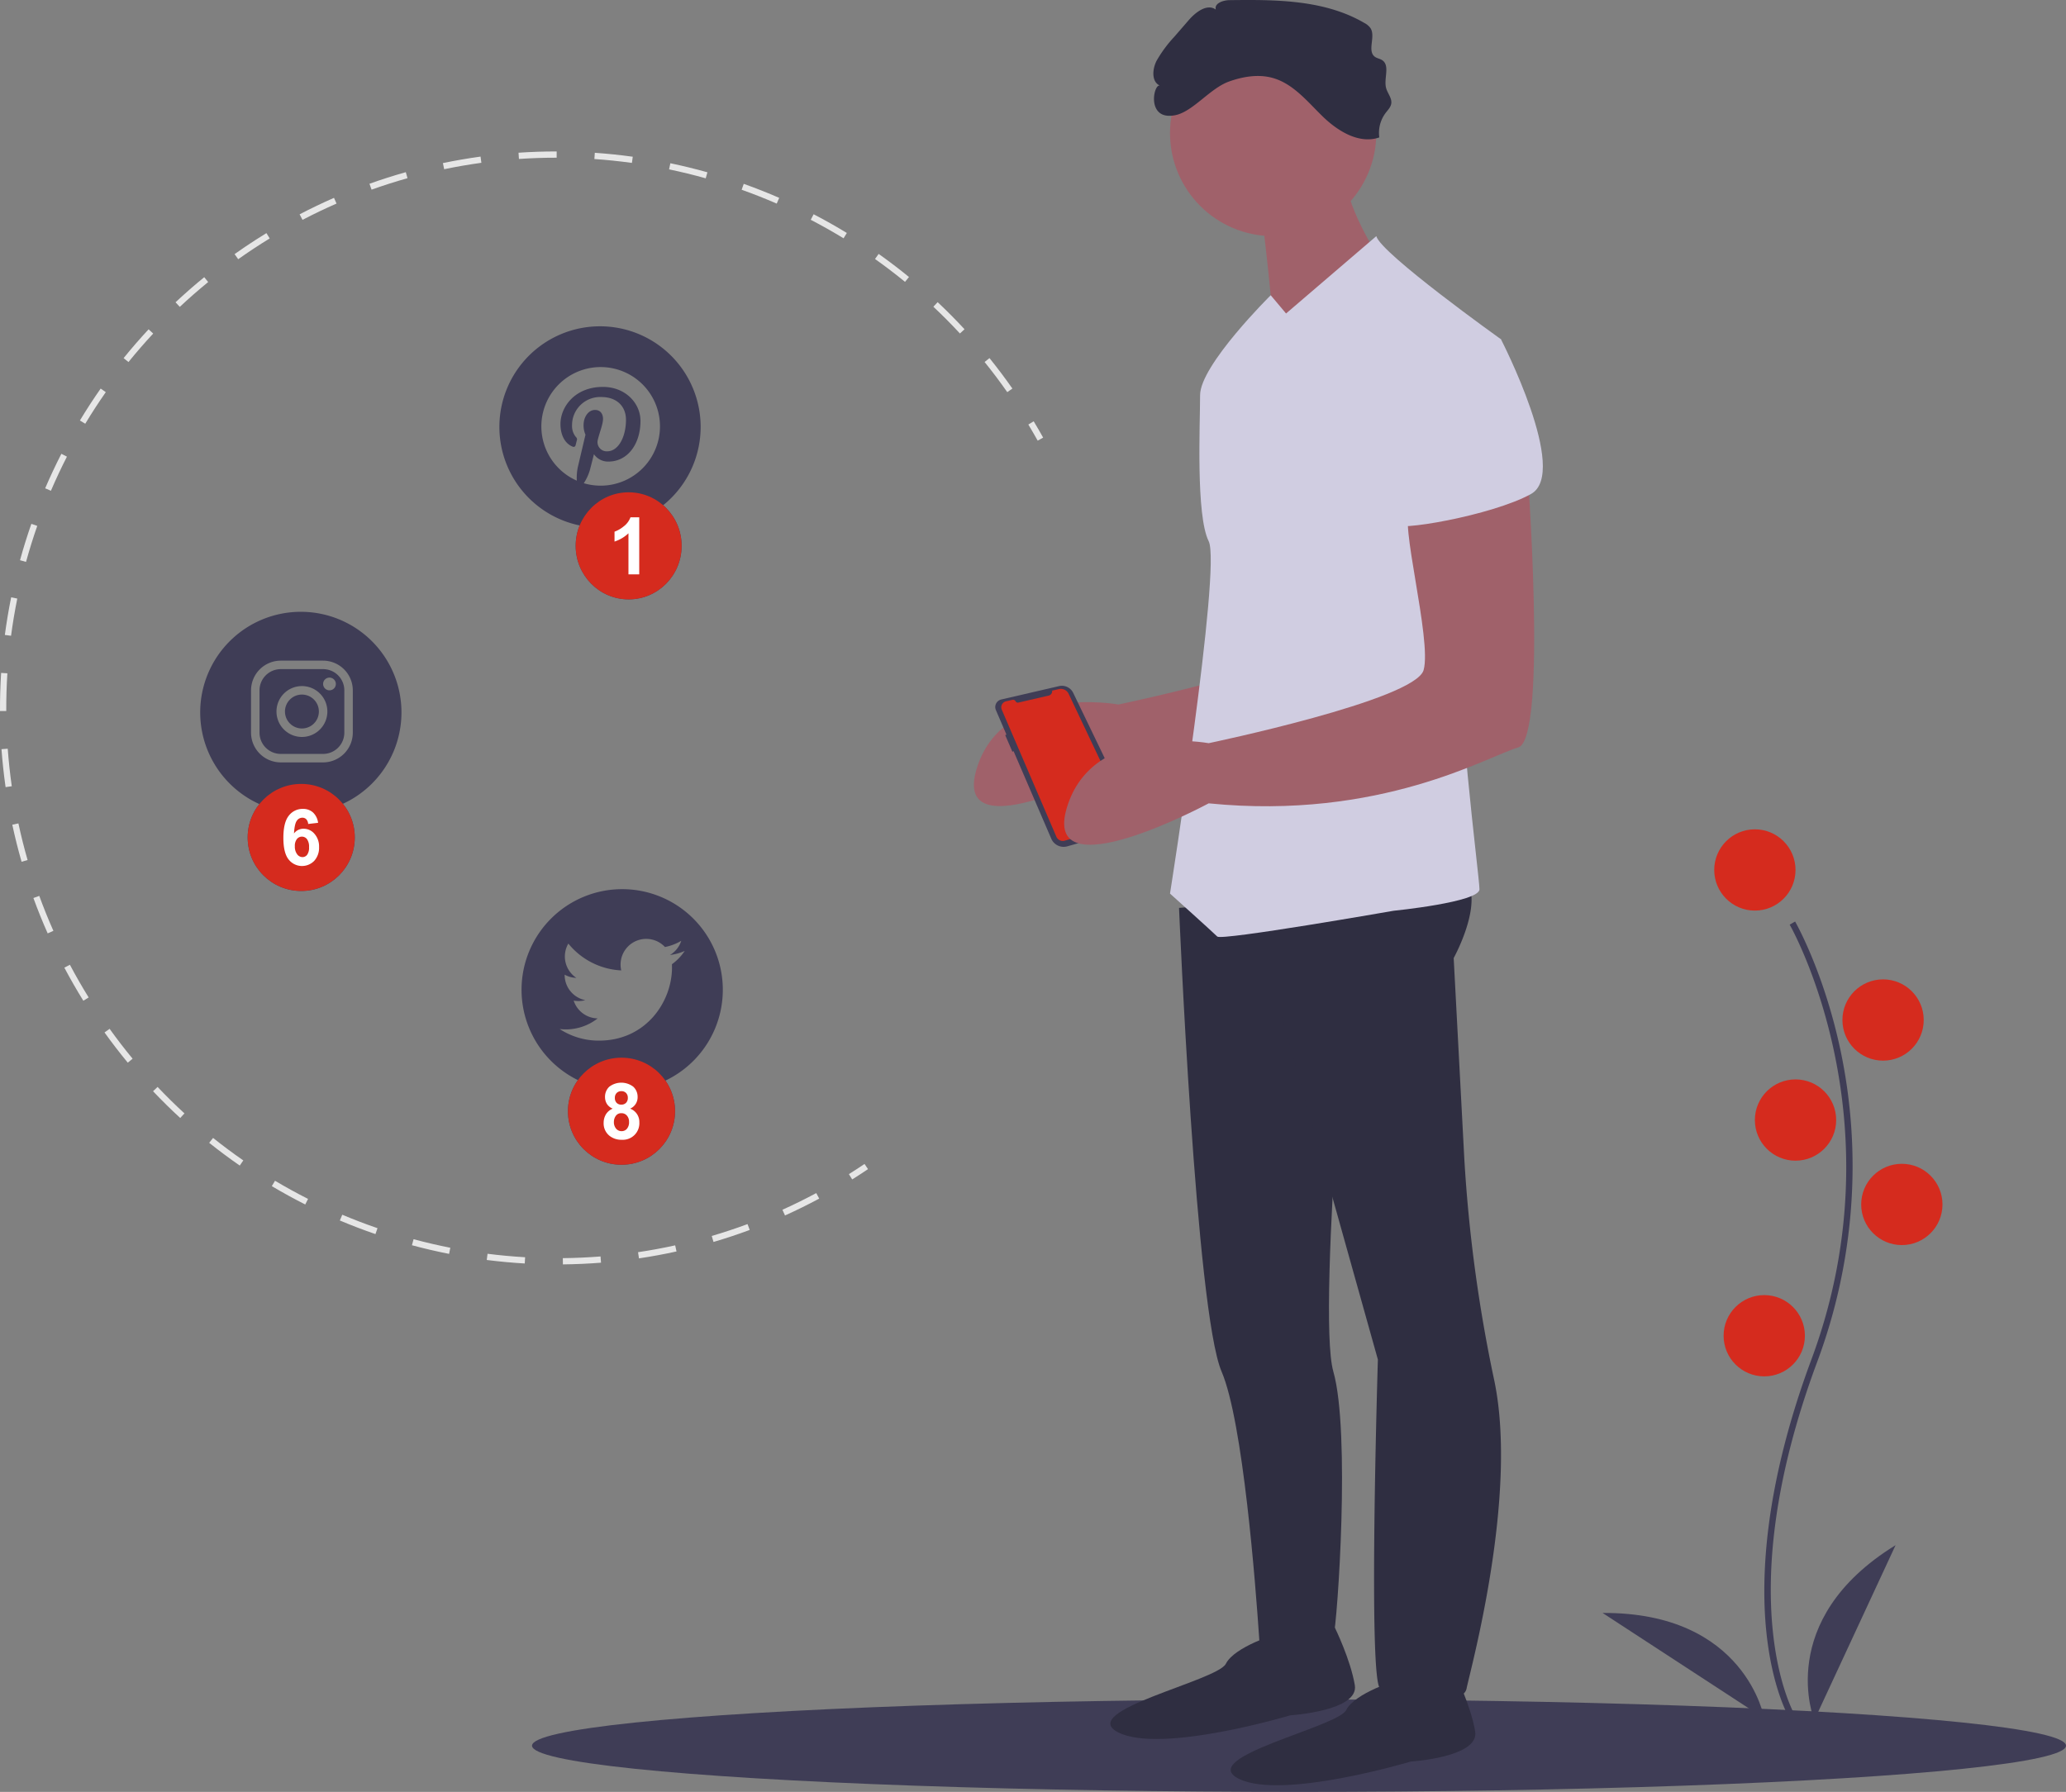 <svg id="a3021eee-13c5-481a-ad89-41ba2f75e20a" data-name="Layer 1" xmlns="http://www.w3.org/2000/svg" width="759.609" height="659" viewBox="0 0 759.609 659"><rect x="0" y="0" width="759.609" height="659" fill="#808080" stroke="none"/><title>social_notifications</title><path d="M532.306,552.303c1.92-1.205,3.855-2.465,5.749-3.743l1.286,1.906c-1.916,1.293-3.871,2.566-5.813,3.785Z" transform="translate(-220.196 -120.5)" fill="#e6e6e6"/><path d="M310.362,211.241c2.562-1.729,5.184-3.415,7.794-5.012l1.2,1.962c-3.909,2.391-7.821,4.971-11.579,7.635l-1.329-1.877Q308.383,212.577,310.362,211.241Zm-15.076,11.199,1.454,1.781c-3.574,2.916-7.084,5.988-10.437,9.128l-1.572-1.678C288.122,228.496,291.673,225.39,295.286,222.44Zm35.071-23.122c4.135-2.158,8.389-4.197,12.646-6.06l.921,2.107c-4.207,1.842-8.414,3.858-12.502,5.993Zm-55.522,42.288,1.684,1.567c-3.135,3.37-6.192,6.894-9.086,10.473l-1.788-1.445C268.573,248.58,271.665,245.015,274.835,241.606Zm81.202-53.524c4.382-1.568,8.877-3.003,13.36-4.265l.624,2.212c-4.434,1.25-8.878,2.669-13.211,4.218ZM257.209,263.404l1.884,1.318c-2.639,3.77-5.18,7.678-7.55,11.613l-1.969-1.188C251.971,271.169,254.539,267.218,257.209,263.404Zm125.832-82.926c4.57-.951,9.225-1.754,13.837-2.386l.312,2.279c-4.56.625-9.163,1.418-13.681,2.359ZM242.761,287.393l2.046,1.049c-2.097,4.097-4.08,8.318-5.889,12.544l-2.115-.905C238.635,295.806,240.64,291.538,242.761,287.393Zm168.081-110.729c4.654-.315,9.373-.472,14.026-.467l-.003,2.299c-4.6-.005-9.267.15-13.869.461ZM231.728,313.147l2.17.759c-1.52,4.346-2.909,8.798-4.128,13.235l-2.217-.608C228.786,322.045,230.19,317.541,231.728,313.147Zm207.164-136.457c4.643.323,9.338.81,13.954,1.448l-.316,2.277c-4.564-.631-9.206-1.113-13.798-1.432Zm-214.593,163.485,2.253.457c-.914,4.513-1.686,9.115-2.292,13.68l-2.28-.303C222.594,349.392,223.374,344.738,224.299,340.175ZM466.667,180.534c4.56.952,9.144,2.073,13.624,3.331l-.622,2.213c-4.429-1.244-8.962-2.352-13.471-3.293Zm-246.054,187.438,2.294.147c-.293,4.591-.431,9.257-.41,13.867l-2.299.01C220.176,377.334,220.316,372.615,220.613,367.972ZM493.652,188.114c4.387,1.562,8.774,3.295,13.038,5.151l-.917,2.109c-4.217-1.835-8.554-3.549-12.893-5.095ZM220.745,396.021l2.292-.168c.337,4.597.839,9.239,1.491,13.8l-2.276.325C221.593,405.366,221.085,400.671,220.745,396.021ZM519.343,199.294c4.129,2.144,8.236,4.46,12.206,6.881L530.351,208.138c-3.925-2.393-7.986-4.683-12.068-6.804ZM224.717,423.801l2.248-.482c.967,4.508,2.102,9.041,3.377,13.471l-2.21.635C226.843,432.944,225.694,428.359,224.717,423.801ZM543.248,213.876c3.8,2.693,7.553,5.553,11.156,8.5l-1.456,1.78c-3.562-2.914-7.272-5.741-11.03-8.404ZM232.476,450.762l2.161-.787c1.576,4.327,3.323,8.653,5.191,12.857l-2.101.933C235.838,459.513,234.071,455.139,232.476,450.762Zm332.469-219.136c3.391,3.189,6.715,6.538,9.879,9.954l-1.687,1.563c-3.128-3.378-6.415-6.689-9.767-9.841ZM243.859,476.377l2.032-1.075c2.15,4.063,4.472,8.109,6.9,12.027l-1.954,1.211C248.381,484.578,246.034,480.486,243.859,476.377ZM583.995,252.189c2.918,3.618,5.754,7.389,8.429,11.208l-1.884,1.319c-2.645-3.777-5.449-7.505-8.335-11.083Zm-323.502,246.674c2.686,3.746,5.531,7.443,8.457,10.989l-1.773,1.463c-2.959-3.586-5.837-7.324-8.553-11.112Zm17.643,21.376c3.173,3.346,6.496,6.619,9.88,9.73l-1.556,1.692c-3.422-3.145-6.784-6.456-9.992-9.841Zm20.406,18.755c3.593,2.871,7.331,5.653,11.111,8.269l-1.308,1.891c-3.823-2.646-7.604-5.46-11.237-8.364Zm22.769,15.754c3.959,2.353,8.046,4.596,12.148,6.668l-1.036,2.053c-4.149-2.095-8.283-4.364-12.287-6.744Zm24.729,12.488c4.247,1.791,8.605,3.455,12.95,4.948l-.746,2.174c-4.395-1.509-8.803-3.192-13.098-5.003Zm26.212,9.001c4.445,1.195,8.989,2.252,13.507,3.142l-.444,2.256c-4.569-.9-9.165-1.969-13.661-3.177Zm27.199,5.356c4.574.58,9.222,1.01,13.814,1.277l-.133,2.295c-4.644-.27-9.345-.704-13.97-1.291Zm27.683,1.61c4.613-.049,9.277-.257,13.862-.62l.182,2.292c-4.638.366-9.355.577-14.021.626Zm27.652-2.19c4.561-.678,9.153-1.525,13.65-2.515l.494,2.245c-4.548,1.002-9.194,1.858-13.807,2.545Zm27.096-5.967c4.417-1.299,8.845-2.768,13.161-4.368l.8,2.156c-4.366,1.618-8.845,3.105-13.312,4.418Zm25.99-9.634c4.192-1.892,8.376-3.956,12.436-6.134l1.087,2.027c-4.106,2.203-8.338,4.29-12.576,6.203Z" transform="translate(-220.196 -120.5)" fill="#e6e6e6"/><path d="M598.285,276.626l1.97-1.186c1.198,1.989,2.367,4.008,3.477,6.001l-2.008,1.119C600.626,280.589,599.469,278.592,598.285,276.626Z" transform="translate(-220.196 -120.5)" fill="#e6e6e6"/><ellipse cx="477.609" cy="642" rx="282" ry="17" fill="#3f3d56"/><path d="M748.352,275.298s7.901,102.718-3.161,105.879-50.569,26.865-113.78,20.544c0,0-61.631,33.186-52.149,1.58s52.149-23.704,52.149-23.704,75.853-15.803,79.014-26.865-9.482-56.89-4.741-58.47S748.352,275.298,748.352,275.298Z" transform="translate(-220.196 -120.5)" fill="#a0616a"/><path d="M588.357,377.742h0l21.219-4.914a4.63,4.63,0,0,1,5.215,2.5l21.735,45.073a3.742,3.742,0,0,1-2.348,5.225l-21.564,6.127a4.944,4.944,0,0,1-5.892-2.801l-13.869-32.214-.423.234-2.64-6.103.439-.224-3.871-8.992A2.851,2.851,0,0,1,588.357,377.742Z" transform="translate(-220.196 -120.5)" fill="#3f3d56"/><path d="M607.02,374.5l2.477-.574a3.2,3.2,0,0,1,3.614,1.747l21.215,44.785a1.983,1.983,0,0,1-1.219,2.747l-21.413,6.461a2.568,2.568,0,0,1-3.101-1.445l-20.073-46.719a2.249,2.249,0,0,1,1.559-3.079l2.35-.544a1.061,1.061,0,0,1,1.176.534h0a.937.937,0,0,0,1.038.471l11.155-2.583A1.602,1.602,0,0,0,607.02,374.5Z" transform="translate(-220.196 -120.5)" fill="#D52B1E"/><path d="M653.695,454.388s6.161,148.397,15.642,170.521c7.898,18.428,12.506,78.522,13.826,98.083.265,3.923.397,6.215.397,6.215s25.284,0,26.865-6.321,6.321-75.853,0-97.977,8.062-175.262,8.062-175.262Z" transform="translate(-220.196 -120.5)" fill="#2f2e41"/><path d="M689.881,721.306s-15.803,4.741-18.963,11.062S615.608,749.751,631.411,757.653s63.211-6.321,63.211-6.321,25.284-1.58,23.704-11.062-7.335-21.165-7.335-21.165Z" transform="translate(-220.196 -120.5)" fill="#2f2e41"/><path d="M734.129,738.32s-15.803,4.741-18.963,11.062-55.31,17.383-39.507,25.284,63.211-6.321,63.211-6.321,25.284-1.58,23.704-11.062-7.335-21.165-7.335-21.165Z" transform="translate(-220.196 -120.5)" fill="#2f2e41"/><path d="M667.757,450.709l22.124,37.927L726.804,620.5s-3.737,120.981,1.003,120.981,30.025,7.901,31.606,0c1.335-6.674,19.034-70.611,10.212-113.167A544.177,544.177,0,0,1,758.583,546.671l-3.91-73.838s15.803-28.445-1.58-33.186S667.757,450.709,667.757,450.709Z" transform="translate(-220.196 -120.5)" fill="#2f2e41"/><circle cx="468.105" cy="48.919" r="37.927" fill="#a0616a"/><path d="M683.56,194.704s6.321,50.569,4.741,53.73,37.927-34.766,37.927-34.766-14.223-22.124-11.062-33.186Z" transform="translate(-220.196 -120.5)" fill="#a0616a"/><path d="M772.056,245.273s-44.248-31.606-45.828-37.927l-33.186,28.445-5.639-6.712s-25.967,25.676-25.967,36.738-1.58,44.248,3.161,53.73-14.223,129.583-14.223,129.583,15.803,14.223,17.383,15.803,64.791-9.482,64.791-9.482,31.606-3.161,31.606-7.901-9.482-75.853-6.321-94.817S772.056,245.273,772.056,245.273Z" transform="translate(-220.196 -120.5)" fill="#d0cde1"/><path d="M781.537,289.52s7.901,102.718-3.161,105.879-50.569,26.865-113.78,20.544c0,0-61.631,33.186-52.149,1.58s52.149-23.704,52.149-23.704,75.853-15.803,79.014-26.865-9.482-56.89-4.741-58.47S781.537,289.52,781.537,289.52Z" transform="translate(-220.196 -120.5)" fill="#a0616a"/><path d="M672.1,150.473c5.184-1.845,10.904-2.793,16.19-1.263,7.481,2.165,12.663,8.723,18.251,14.147s13.426,10.231,20.784,7.68a12.186,12.186,0,0,1,2.328-9c.819-1.078,1.86-2.102,2.067-3.44.314-2.031-1.394-3.783-1.906-5.774-.898-3.489,1.563-8.264-1.462-10.219-.799-.516-1.81-.634-2.589-1.178-3.059-2.138.338-7.455-1.684-10.591a6.468,6.468,0,0,0-2.298-1.917c-14.664-8.556-32.597-8.58-49.573-8.364-2.363.03-5.653,1.204-4.987,3.471-3.208-2.303-7.409.931-9.995,3.916l-5.293,6.109a47.065,47.065,0,0,0-6.468,8.75c-1.617,3.092-1.974,7.846,1.244,9.194-2.392-1.002-5.295,13.169,5.735,10.837C658.85,161.476,665.131,152.953,672.1,150.473Z" transform="translate(-220.196 -120.5)" fill="#2f2e41"/><path d="M746.771,248.433l25.284-3.161s25.284,48.989,11.062,56.89-50.569,14.223-50.569,11.062S746.771,248.433,746.771,248.433Z" transform="translate(-220.196 -120.5)" fill="#d0cde1"/><path d="M878.227,752.594c-.264-.431-6.485-10.818-8.641-32.388-1.978-19.789-.706-53.144,16.592-99.672,32.772-88.144-7.552-159.264-7.964-159.972l1.989-1.154c.104.18,10.51,18.312,16.656,47.186a205.857,205.857,0,0,1-8.526,114.742c-32.715,87.994-8.393,129.649-8.144,130.06Z" transform="translate(-220.196 -120.5)" fill="#3f3d56"/><circle cx="645.217" cy="319.941" r="14.945" fill="#D52B1E"/><circle cx="692.352" cy="375.124" r="14.945" fill="#D52B1E"/><circle cx="660.162" cy="411.913" r="14.945" fill="#D52B1E"/><circle cx="699.25" cy="442.953" r="14.945" fill="#D52B1E"/><circle cx="648.666" cy="491.238" r="14.945" fill="#D52B1E"/><path d="M887.256,753.144s-14.945-36.789,29.891-64.38Z" transform="translate(-220.196 -120.5)" fill="#3f3d56"/><path d="M868.875,752.477s-6.802-39.122-59.446-38.786Z" transform="translate(-220.196 -120.5)" fill="#3f3d56"/><path d="M448.955,447.5a37,37,0,1,0,37,37A37,37,0,0,0,448.955,447.5ZM467.241,475.116c.019.4.029.809.029,1.218,0,12.483-9.491,26.876-26.866,26.876a26.371,26.371,0,0,1-14.442-4.268,19.123,19.123,0,0,0,2.251.136,18.915,18.915,0,0,0,11.723-4.044,9.449,9.449,0,0,1-8.819-6.558,8.9,8.9,0,0,0,1.774.175,9.498,9.498,0,0,0,2.485-.331,9.443,9.443,0,0,1-7.572-9.257v-.117a9.215,9.215,0,0,0,4.288,1.179,9.453,9.453,0,0,1-2.933-12.61,26.737,26.737,0,0,0,19.45,9.871,9.237,9.237,0,0,1-.244-2.154,9.432,9.432,0,0,1,16.322-6.451,18.746,18.746,0,0,0,5.993-2.29,9.468,9.468,0,0,1-4.151,5.223,19.073,19.073,0,0,0,5.418-1.491A19.205,19.205,0,0,1,467.241,475.116Z" transform="translate(-220.196 -120.5)" fill="#3f3d56"/><circle cx="111.009" cy="261.672" r="6.237" fill="#3f3d56"/><path d="M339,366.581H323.409a7.819,7.819,0,0,0-7.796,7.796v15.591a7.819,7.819,0,0,0,7.796,7.796H339a7.819,7.819,0,0,0,7.796-7.796V374.377a7.819,7.819,0,0,0-7.796-7.796Zm-7.796,24.946a9.355,9.355,0,1,1,9.355-9.355A9.357,9.357,0,0,1,331.205,391.527Zm10.134-17.151a2.339,2.339,0,1,1,2.339-2.339A2.333,2.333,0,0,1,341.339,374.377Z" transform="translate(-220.196 -120.5)" fill="#3f3d56"/><path d="M330.804,345.5a37,37,0,1,0,37,37A37,37,0,0,0,330.804,345.5Zm19.11,44.468a10.946,10.946,0,0,1-10.914,10.914H323.409a10.946,10.946,0,0,1-10.914-10.914V374.377a10.946,10.946,0,0,1,10.914-10.914H339a10.946,10.946,0,0,1,10.914,10.914Z" transform="translate(-220.196 -120.5)" fill="#3f3d56"/><path d="M440.804,240.5a37,37,0,1,0,37,37A37,37,0,0,0,440.804,240.5Zm.222,58.608a21.938,21.938,0,0,1-6.188-.896,18.143,18.143,0,0,0,2.193-4.677c.273-.974,1.54-6.003,1.54-6.003a6.264,6.264,0,0,0,5.33,2.719c7.016,0,11.781-6.393,11.781-14.958,0-6.47-5.486-12.502-13.818-12.502-10.368,0-15.601,7.435-15.601,13.633,0,3.761,1.423,7.094,4.473,8.341a.75.75,0,0,0,1.091-.546c.107-.39.341-1.355.448-1.754a1.067,1.067,0,0,0-.312-1.218,6.292,6.292,0,0,1-1.442-4.278,10.343,10.343,0,0,1,10.748-10.456c5.857,0,9.082,3.576,9.082,8.361,0,6.295-2.787,11.606-6.919,11.606a3.375,3.375,0,0,1-3.45-4.2c.653-2.767,1.929-5.749,1.929-7.747,0-1.783-.955-3.274-2.943-3.274-2.339,0-4.21,2.417-4.21,5.652a8.334,8.334,0,0,0,.702,3.45s-2.387,10.125-2.806,11.898a19.332,19.332,0,0,0-.38,5.009,21.807,21.807,0,1,1,8.751,1.842Z" transform="translate(-220.196 -120.5)" fill="#3f3d56"/><ellipse cx="231.135" cy="200.741" rx="19.474" ry="19.688" fill="#3f3d56"/><path d="M455.226,331.741h-3.965V316.633a13.645,13.645,0,0,1-5.124,3.038v-3.638a11.441,11.441,0,0,0,3.372-1.947,7.384,7.384,0,0,0,2.498-3.346h3.218Z" transform="translate(-220.196 -120.5)" fill="#3f3d56"/><ellipse cx="231.135" cy="200.741" rx="19.474" ry="19.688" fill="#D52B1E"/><path d="M455.226,331.741h-3.965V316.633a13.645,13.645,0,0,1-5.124,3.038v-3.638a11.441,11.441,0,0,0,3.372-1.947,7.384,7.384,0,0,0,2.498-3.346h3.218Z" transform="translate(-220.196 -120.5)" fill="#fff"/><circle cx="110.751" cy="307.985" r="19.688" fill="#3f3d56"/><path d="M328.607,431.703a4.61,4.61,0,0,0,.845,2.967,2.448,2.448,0,0,0,1.93,1.046,2.161,2.161,0,0,0,1.743-.856,4.466,4.466,0,0,0,.698-2.805,4.671,4.671,0,0,0-.751-2.939,2.349,2.349,0,0,0-3.714-.043A3.994,3.994,0,0,0,328.607,431.703Zm8.54-8.599-3.647.422a2.834,2.834,0,0,0-.698-1.739,1.979,1.979,0,0,0-1.461-.561,2.438,2.438,0,0,0-2.018,1.122q-.825,1.123-1.039,4.673a4.33,4.33,0,0,1,3.5-1.742,5.239,5.239,0,0,1,4.041,1.881,7,7,0,0,1,1.683,4.853A7.149,7.149,0,0,1,335.738,437.078a6.253,6.253,0,0,1-9.437-.513q-1.918-2.419-1.918-7.932,0-5.654,1.998-8.151a6.335,6.335,0,0,1,5.188-2.497,5.356,5.356,0,0,1,3.707,1.311A6.251,6.251,0,0,1,337.147,423.104Z" transform="translate(-220.196 -120.5)" fill="#3f3d56"/><circle cx="110.751" cy="307.985" r="19.688" fill="#D52B1E"/><path d="M328.607,431.703a4.61,4.61,0,0,0,.845,2.967,2.448,2.448,0,0,0,1.93,1.046,2.161,2.161,0,0,0,1.743-.856,4.466,4.466,0,0,0,.698-2.805,4.671,4.671,0,0,0-.751-2.939,2.349,2.349,0,0,0-3.714-.043A3.994,3.994,0,0,0,328.607,431.703Zm8.54-8.599-3.647.422a2.834,2.834,0,0,0-.698-1.739,1.979,1.979,0,0,0-1.461-.561,2.438,2.438,0,0,0-2.018,1.122q-.825,1.123-1.039,4.673a4.33,4.33,0,0,1,3.5-1.742,5.239,5.239,0,0,1,4.041,1.881,7,7,0,0,1,1.683,4.853A7.149,7.149,0,0,1,335.738,437.078a6.253,6.253,0,0,1-9.437-.513q-1.918-2.419-1.918-7.932,0-5.654,1.998-8.151a6.335,6.335,0,0,1,5.188-2.497,5.356,5.356,0,0,1,3.707,1.311A6.251,6.251,0,0,1,337.147,423.104Z" transform="translate(-220.196 -120.5)" fill="#fff"/><circle cx="228.506" cy="408.67" r="19.688" fill="#3f3d56"/><path d="M446.265,524.25a2.502,2.502,0,0,0,.647,1.836,2.299,2.299,0,0,0,1.721.659,2.329,2.329,0,0,0,1.742-.665,2.518,2.518,0,0,0,.654-1.843,2.442,2.442,0,0,0-.646-1.774,2.276,2.276,0,0,0-1.709-.665,2.336,2.336,0,0,0-1.756.673A2.45,2.45,0,0,0,446.265,524.25Zm-.354,8.804a3.685,3.685,0,0,0,.81,2.536,2.597,2.597,0,0,0,2.021.912,2.505,2.505,0,0,0,1.96-.877,3.698,3.698,0,0,0,.776-2.53,3.325,3.325,0,0,0-.789-2.319,2.573,2.573,0,0,0-2.002-.878,2.367,2.367,0,0,0-2.09.996A3.727,3.727,0,0,0,445.911,533.054Zm-.435-4.837a4.487,4.487,0,0,1-2.158-1.774,4.722,4.722,0,0,1-.673-2.473,5.047,5.047,0,0,1,1.558-3.8,7.279,7.279,0,0,1,8.85,0,5.026,5.026,0,0,1,1.572,3.8,4.508,4.508,0,0,1-2.751,4.247,5.211,5.211,0,0,1,3.391,5.046,6.084,6.084,0,0,1-6.454,6.408,6.959,6.959,0,0,1-4.534-1.471,5.816,5.816,0,0,1-2.137-4.768,6.019,6.019,0,0,1,.803-3.061A5.209,5.209,0,0,1,445.476,528.217Z" transform="translate(-220.196 -120.5)" fill="#3f3d56"/><circle cx="228.506" cy="408.67" r="19.688" fill="#D52B1E"/><path d="M446.265,524.25a2.502,2.502,0,0,0,.647,1.836,2.299,2.299,0,0,0,1.721.659,2.329,2.329,0,0,0,1.742-.665,2.518,2.518,0,0,0,.654-1.843,2.442,2.442,0,0,0-.646-1.774,2.276,2.276,0,0,0-1.709-.665,2.336,2.336,0,0,0-1.756.673A2.45,2.45,0,0,0,446.265,524.25Zm-.354,8.804a3.685,3.685,0,0,0,.81,2.536,2.597,2.597,0,0,0,2.021.912,2.505,2.505,0,0,0,1.96-.877,3.698,3.698,0,0,0,.776-2.53,3.325,3.325,0,0,0-.789-2.319,2.573,2.573,0,0,0-2.002-.878,2.367,2.367,0,0,0-2.09.996A3.727,3.727,0,0,0,445.911,533.054Zm-.435-4.837a4.487,4.487,0,0,1-2.158-1.774,4.722,4.722,0,0,1-.673-2.473,5.047,5.047,0,0,1,1.558-3.8,7.279,7.279,0,0,1,8.85,0,5.026,5.026,0,0,1,1.572,3.8,4.508,4.508,0,0,1-2.751,4.247,5.211,5.211,0,0,1,3.391,5.046,6.084,6.084,0,0,1-6.454,6.408,6.959,6.959,0,0,1-4.534-1.471,5.816,5.816,0,0,1-2.137-4.768,6.019,6.019,0,0,1,.803-3.061A5.209,5.209,0,0,1,445.476,528.217Z" transform="translate(-220.196 -120.5)" fill="#fff"/></svg>